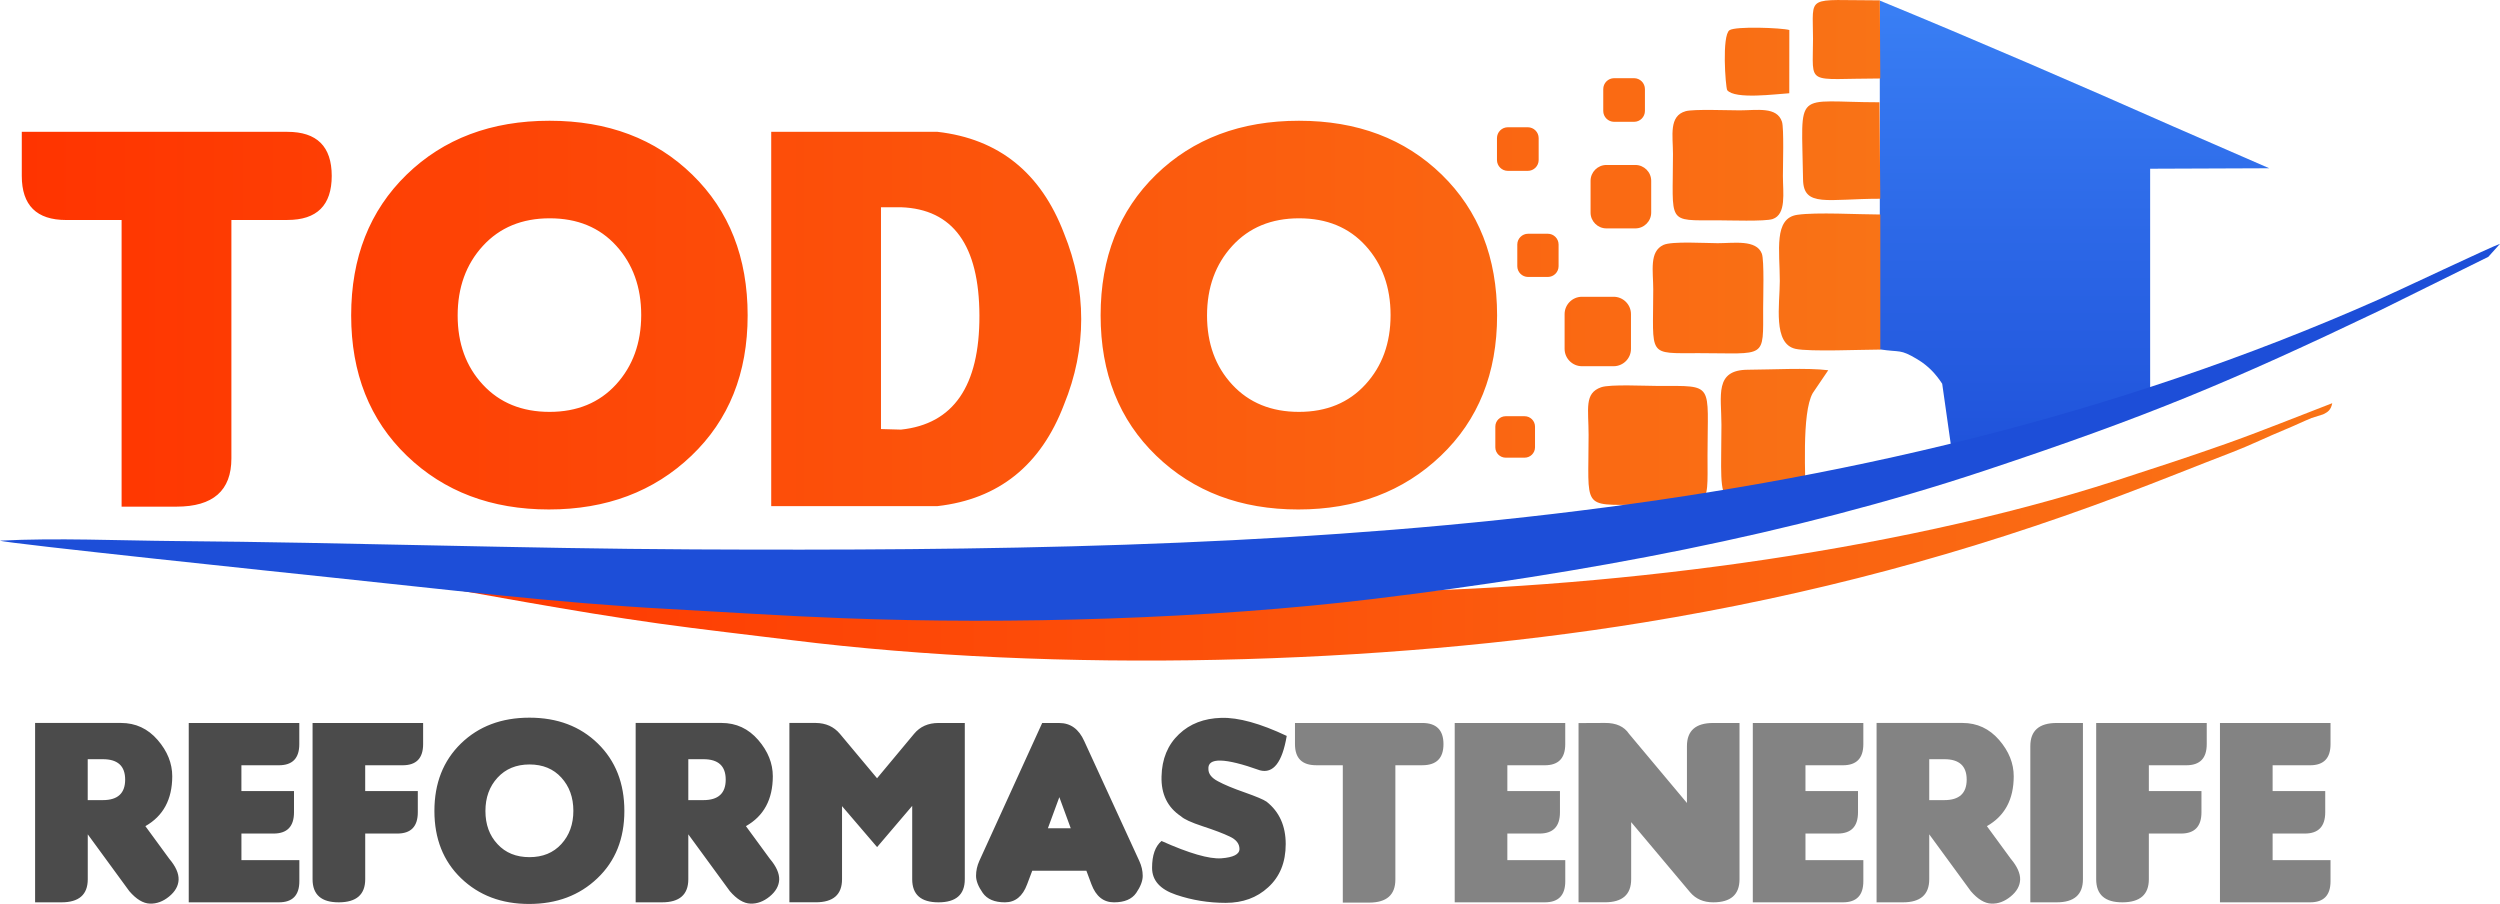 <?xml version="1.0" encoding="utf-8"?>
<!-- Generator: Adobe Illustrator 16.0.0, SVG Export Plug-In . SVG Version: 6.00 Build 0)  -->
<!DOCTYPE svg PUBLIC "-//W3C//DTD SVG 1.1//EN" "http://www.w3.org/Graphics/SVG/1.1/DTD/svg11.dtd">
<svg version="1.1" id="Capa_1" xmlns="http://www.w3.org/2000/svg" xmlns:xlink="http://www.w3.org/1999/xlink" x="0px" y="0px"
	 width="138.281px" height="50px" viewBox="-36.352 -52.75 138.281 50" enable-background="new -36.352 -52.75 138.281 50"
	 xml:space="preserve">
<g>
	
		<linearGradient id="SVGID_1_" gradientUnits="userSpaceOnUse" x1="-39.924" y1="537.91" x2="-39.924" y2="508.927" gradientTransform="matrix(1 0 0 1 118.32 -563.199)">
		<stop  offset="0" style="stop-color:#1D4ED8"/>
		<stop  offset="1" style="stop-color:#3B82F6"/>
	</linearGradient>
	<path fill="url(#SVGID_1_)" d="M67.626-33.426c1.161,0.181,1.09-0.04,2.082,0.553c0.601,0.364,1.001,0.792,1.368,1.349l0.664,4.68
		c0.26-0.142,0.744-0.521,0.997-0.711c0.496-0.373,0.848-0.255,1.489-0.387c0.502-0.104,0.892-0.25,1.382-0.397
		c0.506-0.15,2.601-0.338,3.17-0.487c0.42-0.109,0.677-0.359,1.317-0.544c1.806-0.52,0.379,0.166,2.483-1.268v-12.779l6.587-0.026
		l-5.281-2.3c-5.168-2.286-11.006-4.816-16.26-6.974L67.626-33.426L67.626-33.426z"/>
	
		<linearGradient id="SVGID_2_" gradientUnits="userSpaceOnUse" x1="-139.735" y1="539.869" x2="-25.668" y2="539.869" gradientTransform="matrix(1 0 0 1 118.32 -563.199)">
		<stop  offset="0" style="stop-color:#FF3400"/>
		<stop  offset="1" style="stop-color:#F97316"/>
	</linearGradient>
	<path fill="url(#SVGID_2_)" d="M-14.381-20.687c4.815,0.807,9.54,1.737,14.458,2.424c2.456,0.344,4.911,0.614,7.386,0.923
		c14.561,1.812,32.461,1.411,47.107-0.981c9.256-1.51,17.853-3.811,26.48-7.059c2.041-0.765,4.019-1.571,6.07-2.358
		c1.01-0.388,1.944-0.854,2.948-1.264c0.503-0.207,0.963-0.432,1.438-0.627l0.642-0.203c0.262-0.128,0.426-0.236,0.503-0.617
		c-1.907,0.732-4.002,1.583-5.899,2.253c-1.999,0.708-3.954,1.345-6.034,2.019c-12.552,4.06-28.701,6.06-41.944,6.174
		c-13.536,0.12-25.065-0.566-38.31-1.852c-0.625-0.061-1.252-0.119-1.873-0.18c-1.715-0.169-3.132,0.195-3.741,0.18
		c-0.336-0.009-0.63-0.092-0.934-0.092c-0.281,0-0.54,0.075-0.84,0.089l-9.289-0.072l-3.629,0.068
		c-0.954-0.047-1.108-0.349-1.575-0.216L-14.381-20.687z"/>
	<g>
		<g>
			
				<linearGradient id="SVGID_3_" gradientUnits="userSpaceOnUse" x1="-160.743" y1="522.42" x2="-57.944" y2="522.42" gradientTransform="matrix(1 0 0 1 125.595 -561.08)">
				<stop  offset="0" style="stop-color:#FF3400"/>
				<stop  offset="1" style="stop-color:#F97316"/>
			</linearGradient>
			<path fill="url(#SVGID_3_)" d="M52.502-40.117h1.602c0.482,0,0.876-0.395,0.876-0.876v-1.757c0-0.481-0.395-0.875-0.876-0.875
				h-1.602c-0.481,0-0.876,0.394-0.876,0.875v1.757C51.625-40.51,52.021-40.117,52.502-40.117z M-20.456-45.458h-14.691v2.439
				c0,1.625,0.818,2.438,2.454,2.438h3.067v15.855h3.037c2.023,0,3.036-0.888,3.036-2.666v-13.191h3.098
				c1.635,0,2.452-0.812,2.452-2.438C-18.004-44.647-18.821-45.458-20.456-45.458z M47.051-43.299h1.103
				c0.333,0,0.601-0.27,0.601-0.601v-1.21c0-0.33-0.27-0.601-0.601-0.601h-1.103c-0.333,0-0.602,0.271-0.602,0.601v1.21
				C46.449-43.569,46.719-43.299,47.051-43.299z M62.617-47.592l0.003-3.498c-0.42-0.122-2.981-0.22-3.311,0.012
				c-0.425,0.298-0.221,3.093-0.127,3.313C59.612-47.235,61.907-47.552,62.617-47.592z M67.651-48.409l-0.026-4.321
				c-4.154,0-3.695-0.369-3.695,2.13C63.93-47.953,63.472-48.403,67.651-48.409z M58.657-40.564c0.588,0,2.625,0.072,3.04-0.07
				c0.769-0.264,0.568-1.446,0.568-2.381c0-0.556,0.063-2.635-0.051-2.998c-0.276-0.855-1.385-0.633-2.339-0.633
				c-0.615,0-2.548-0.076-2.983,0.045c-0.953,0.264-0.708,1.357-0.708,2.369C56.183-40.34,55.799-40.564,58.657-40.564z
				 M52.929-46.012h1.103c0.332,0,0.601-0.271,0.601-0.601v-1.209c0-0.331-0.271-0.603-0.601-0.603h-1.103
				c-0.33,0-0.601,0.271-0.601,0.603v1.209C52.327-46.283,52.597-46.012,52.929-46.012z M57.626-33.216
				c3.744,0,3.546,0.361,3.546-2.494c0-0.542,0.067-2.645-0.073-3.011c-0.303-0.791-1.548-0.577-2.443-0.577
				c-0.654,0-2.531-0.121-2.997,0.095c-0.801,0.368-0.566,1.444-0.566,2.463C55.092-32.985,54.726-33.216,57.626-33.216z
				 M-5.956-46.071c-3.227,0-5.861,0.995-7.906,2.982c-2.044,1.989-3.066,4.584-3.066,7.784s1.027,5.789,3.083,7.766
				c2.056,1.98,4.673,2.969,7.853,2.969c3.179,0,5.807-0.989,7.881-2.969c2.075-1.978,3.113-4.566,3.113-7.766
				c0-3.199-1.019-5.794-3.061-7.783C-0.098-45.077-2.732-46.071-5.956-46.071z M-2.274-31.487c-0.926,1.012-2.154,1.519-3.68,1.519
				c-1.529,0-2.759-0.502-3.688-1.504c-0.931-1.001-1.396-2.277-1.396-3.827s0.465-2.833,1.396-3.85
				c0.93-1.016,2.163-1.526,3.696-1.526c1.534,0,2.76,0.506,3.681,1.519c0.92,1.012,1.38,2.29,1.38,3.833
				C-0.888-33.776-1.351-32.499-2.274-31.487z M63.059-40.868c-1.316,0.192-0.966,1.988-0.966,3.661
				c0,1.299-0.398,3.481,0.879,3.755c0.773,0.166,3.688,0.038,4.68,0.038v-7.471C66.453-40.886,64.124-41.022,63.059-40.868z
				 M55.379-31.402c-0.684,0-2.673-0.103-3.167,0.072c-0.948,0.333-0.695,1.188-0.695,2.645c0,4.097-0.405,3.86,2.739,3.86
				c4.108,0,3.839,0.389,3.839-2.735C58.095-31.607,58.515-31.402,55.379-31.402z M60.339-32.299
				c-1.879,0.004-1.474,1.425-1.474,3.052c0,5.087-0.563,4.472,4.659,4.421c0-1.512-0.235-5.081,0.392-6.182l0.856-1.263
				C63.66-32.417,61.553-32.303,60.339-32.299z M63.379-42.824c0.022,1.563,1.35,1.067,4.272,1.067l-0.046-5.336
				C62.808-47.093,63.308-47.913,63.379-42.824z M47.979-29.728h-1.048c-0.315,0-0.573,0.259-0.573,0.572v1.149
				c0,0.315,0.258,0.572,0.573,0.572h1.048c0.315,0,0.574-0.257,0.574-0.572v-1.149C48.553-29.469,48.294-29.728,47.979-29.728z
				 M53.861-33.452v-1.925c0-0.527-0.432-0.958-0.959-0.958h-1.754c-0.526,0-0.958,0.431-0.958,0.958v1.925
				c0,0.526,0.433,0.958,0.958,0.958h1.754C53.429-32.494,53.861-32.925,53.861-33.452z M15.507-45.458H6.306v20.702h9.202
				c3.384-0.388,5.715-2.258,6.992-5.612c0.635-1.553,0.952-3.131,0.952-4.731s-0.317-3.182-0.952-4.747
				C21.221-43.198,18.89-45.069,15.507-45.458z M13.482-28.987l-1.105-0.031v-12.269h1.105c2.882,0.103,4.329,2.101,4.34,5.997
				C17.832-31.395,16.386-29.294,13.482-28.987z M43.396-43.089c-2.041-1.987-4.674-2.982-7.899-2.982s-5.86,0.995-7.905,2.982
				c-2.045,1.989-3.066,4.584-3.066,7.783c0,3.2,1.027,5.789,3.082,7.767c2.055,1.98,4.671,2.969,7.851,2.969
				c3.179,0,5.808-0.989,7.883-2.969c2.075-1.978,3.114-4.566,3.114-7.767C46.455-38.505,45.434-41.101,43.396-43.089z
				 M39.176-31.487c-0.924,1.012-2.152,1.519-3.68,1.519c-1.528,0-2.759-0.502-3.688-1.504c-0.929-1.001-1.396-2.277-1.396-3.827
				s0.466-2.833,1.396-3.85c0.929-1.016,2.162-1.526,3.696-1.526c1.534,0,2.76,0.506,3.68,1.519c0.919,1.012,1.38,2.29,1.38,3.833
				C40.564-33.776,40.102-32.499,39.176-31.487z M49.262-39.821h-1.093c-0.327,0-0.596,0.269-0.596,0.596v1.198
				c0,0.328,0.269,0.596,0.596,0.596h1.093c0.329,0,0.595-0.268,0.595-0.596v-1.199C49.856-39.553,49.59-39.821,49.262-39.821z"/>
		</g>
	</g>
	<path fill="#1D4ED8" d="M-36.352-22.845c0.27,0.143,16.557,1.851,18.297,2.034c6.185,0.642,12.48,1.416,18.706,1.746
		c3.199,0.173,6.394,0.39,9.646,0.51c9.263,0.354,20.133,0.046,29.305-1.065c11.599-1.406,23.135-3.546,33.817-7.096
		c9.068-3.015,13.612-4.921,21.879-8.869l5.985-2.959l0.646-0.719c-0.377,0.11-5.655,2.612-6.68,3.066
		C65.791-23.135,33.909-22.208,2.037-22.361c-9.581-0.046-19.089-0.384-28.646-0.462C-29.775-22.849-33.211-23.008-36.352-22.845z"
		/>
	<path fill="#838383" d="M91.425-2.84c0.755,0,1.13-0.388,1.13-1.167v-1.167h-3.203v-1.47h1.78c0.752,0,1.13-0.391,1.13-1.177
		v-1.174h-2.91v-1.426h2.073c0.754,0,1.13-0.388,1.13-1.169v-1.17h-6.116v9.92H91.425L91.425-2.84z M82.506-4.117v-2.527h1.779
		c0.751,0,1.131-0.391,1.131-1.177v-1.174h-2.91v-1.426h2.071c0.756,0,1.131-0.388,1.131-1.169v-1.17h-6.115v8.643
		c0,0.855,0.487,1.282,1.458,1.277C82.019-2.844,82.506-3.269,82.506-4.117L82.506-4.117z M78.86-4.117
		c0,0.852-0.485,1.277-1.452,1.277H75.95v-8.64c0-0.854,0.486-1.28,1.458-1.28h1.452V-4.117L78.86-4.117z M73.548-7.054l1.321,1.805
		c0.358,0.424,0.529,0.812,0.518,1.159c-0.015,0.345-0.19,0.654-0.527,0.929c-0.337,0.275-0.688,0.405-1.06,0.392
		c-0.375-0.012-0.756-0.241-1.141-0.688l-2.3-3.144v2.484c0,0.852-0.487,1.277-1.455,1.277h-1.458v-9.922h1.458h3.291
		c0.812,0,1.488,0.316,2.029,0.94c0.539,0.623,0.808,1.294,0.808,2.01C75.031-8.532,74.537-7.615,73.548-7.054L73.548-7.054z
		 M70.359-10.76v2.266h0.838c0.821,0,1.233-0.378,1.233-1.133s-0.412-1.13-1.233-1.13h-0.838V-10.76z M65.584-2.84
		c0.756,0,1.13-0.388,1.13-1.167v-1.167h-3.201v-1.47h1.777c0.753,0,1.129-0.391,1.129-1.177v-1.174h-2.906v-1.426h2.071
		c0.754,0,1.13-0.388,1.13-1.169v-1.17H60.6v9.92H65.584L65.584-2.84z M56.957-8.335v-3.145c0-0.854,0.483-1.28,1.454-1.28h1.454
		v8.643c0,0.852-0.485,1.277-1.454,1.277c-0.54,0-0.965-0.186-1.279-0.557l-3.26-3.879v3.157c0,0.853-0.487,1.277-1.453,1.277
		h-1.458v-9.913l1.458-0.007c0.621-0.005,1.065,0.195,1.336,0.603L56.957-8.335L56.957-8.335z M49.096-2.84
		c0.755,0,1.131-0.388,1.131-1.167v-1.167h-3.204v-1.47h1.779c0.753,0,1.131-0.391,1.131-1.177v-1.174h-2.91v-1.426h2.071
		c0.755,0,1.131-0.388,1.131-1.169v-1.17h-6.114v9.92H49.096L49.096-2.84z M40.829-10.423v6.322c0,0.851-0.484,1.276-1.454,1.276
		h-1.454v-7.598h-1.47c-0.783,0-1.175-0.386-1.175-1.167v-1.171h7.039c0.785,0,1.175,0.392,1.175,1.171
		c0,0.781-0.392,1.167-1.175,1.167H40.829z"/>
	<path fill="#4B4B4B" d="M20.744-4.588l-0.283,0.75c-0.246,0.667-0.659,0.998-1.228,0.998c-0.573,0-0.981-0.172-1.228-0.522
		c-0.246-0.352-0.37-0.664-0.37-0.946c0-0.279,0.06-0.553,0.182-0.824l3.477-7.627h0.941c0.625,0,1.087,0.334,1.385,1.001
		l3.043,6.626c0.129,0.278,0.191,0.552,0.191,0.83c0,0.281-0.122,0.596-0.359,0.942c-0.241,0.348-0.651,0.52-1.231,0.52
		c-0.58,0-0.996-0.331-1.247-0.999l-0.279-0.75H20.744L20.744-4.588z M31.445-2.811c-0.943,0-1.858-0.146-2.744-0.447
		c-0.887-0.298-1.329-0.795-1.329-1.489c0-0.698,0.174-1.19,0.522-1.486c1.536,0.688,2.639,1.005,3.308,0.958
		c0.669-0.051,1.004-0.222,1.004-0.515c0-0.291-0.179-0.52-0.538-0.688c-0.355-0.171-0.855-0.359-1.494-0.569
		c-0.639-0.21-1.039-0.396-1.203-0.552c-0.745-0.493-1.102-1.228-1.076-2.2c0.021-0.972,0.343-1.752,0.966-2.342
		c0.607-0.579,1.388-0.876,2.338-0.903c0.951-0.027,2.158,0.308,3.621,0.999c-0.248,1.468-0.745,2.1-1.485,1.902
		c-1.949-0.696-2.898-0.718-2.847-0.065c0,0.26,0.174,0.486,0.525,0.67c0.349,0.19,0.843,0.396,1.481,0.618
		c0.635,0.225,1.041,0.394,1.212,0.513c0.704,0.555,1.058,1.339,1.058,2.346c0,1.008-0.324,1.803-0.97,2.39
		C33.168-3.094,32.387-2.811,31.445-2.811L31.445-2.811z M22.873-6.937l-0.631-1.721L21.61-6.937H22.873L22.873-6.937z M12.16-9.703
		l2.045-2.454c0.332-0.403,0.783-0.603,1.353-0.603h1.455v8.643c0,0.852-0.488,1.277-1.455,1.277c-0.97,0-1.454-0.426-1.454-1.277
		v-4.058l-1.942,2.28L10.223-8.16v4.041c0,0.853-0.486,1.277-1.455,1.277H7.311v-9.92h1.458c0.558,0.006,1.002,0.205,1.337,0.603
		L12.16-9.703L12.16-9.703z M4.907-7.054l1.322,1.805c0.359,0.424,0.53,0.812,0.518,1.159C6.73-3.745,6.554-3.436,6.219-3.161
		C5.882-2.886,5.529-2.756,5.157-2.769C4.783-2.781,4.405-3.01,4.018-3.458L1.72-6.601v2.484c0,0.852-0.488,1.277-1.455,1.277
		h-1.457v-9.922h1.458h3.29c0.814,0,1.489,0.316,2.03,0.94c0.539,0.623,0.808,1.294,0.808,2.01C6.392-8.532,5.898-7.615,4.907-7.054
		L4.907-7.054z M1.72-10.76v2.266h0.837c0.823,0,1.232-0.378,1.232-1.133s-0.41-1.13-1.232-1.13H1.72V-10.76z M-1.817-7.894
		c0,1.536-0.496,2.776-1.492,3.723C-4.303-3.222-5.562-2.75-7.087-2.75c-1.523,0-2.775-0.473-3.763-1.423
		c-0.983-0.947-1.474-2.188-1.474-3.722c0-1.534,0.488-2.774,1.467-3.729c0.98-0.953,2.245-1.43,3.789-1.43
		c1.545,0,2.807,0.477,3.784,1.43C-2.306-10.668-1.817-9.429-1.817-7.894L-1.817-7.894z M-5.301-9.738
		c-0.438-0.484-1.028-0.728-1.762-0.728c-0.735,0-1.325,0.246-1.77,0.731c-0.448,0.488-0.669,1.101-0.669,1.843
		c0,0.745,0.221,1.355,0.669,1.833c0.445,0.483,1.035,0.72,1.767,0.72c0.733,0,1.32-0.239,1.764-0.725
		c0.444-0.486,0.664-1.099,0.664-1.838S-4.859-9.252-5.301-9.738L-5.301-9.738z M-16.151-4.117v-2.527h1.777
		c0.754,0,1.132-0.391,1.132-1.177v-1.174h-2.91v-1.426h2.072c0.755,0,1.132-0.388,1.132-1.169v-1.17h-6.115v8.643
		c0,0.855,0.488,1.282,1.458,1.277C-16.637-2.844-16.151-3.269-16.151-4.117L-16.151-4.117z M-20.926-2.84
		c0.755,0,1.132-0.388,1.132-1.167v-1.167h-3.204v-1.47h1.777c0.753,0,1.131-0.391,1.131-1.177v-1.174h-2.909v-1.426h2.071
		c0.755,0,1.131-0.388,1.131-1.169v-1.17h-6.115v9.92H-20.926L-20.926-2.84z M-28.311-7.054l1.321,1.805
		c0.359,0.424,0.53,0.812,0.517,1.159c-0.015,0.345-0.19,0.654-0.526,0.929c-0.336,0.275-0.689,0.405-1.062,0.392
		c-0.374-0.012-0.752-0.241-1.138-0.688l-2.299-3.144v2.484c0,0.852-0.487,1.277-1.455,1.277h-1.458v-9.922h1.458h3.291
		c0.813,0,1.49,0.316,2.029,0.94c0.54,0.623,0.808,1.294,0.808,2.01C-26.827-8.532-27.322-7.615-28.311-7.054L-28.311-7.054z
		 M-31.5-10.76v2.266h0.837c0.824,0,1.234-0.378,1.234-1.133s-0.411-1.13-1.234-1.13H-31.5V-10.76z"/>
</g>
</svg>
